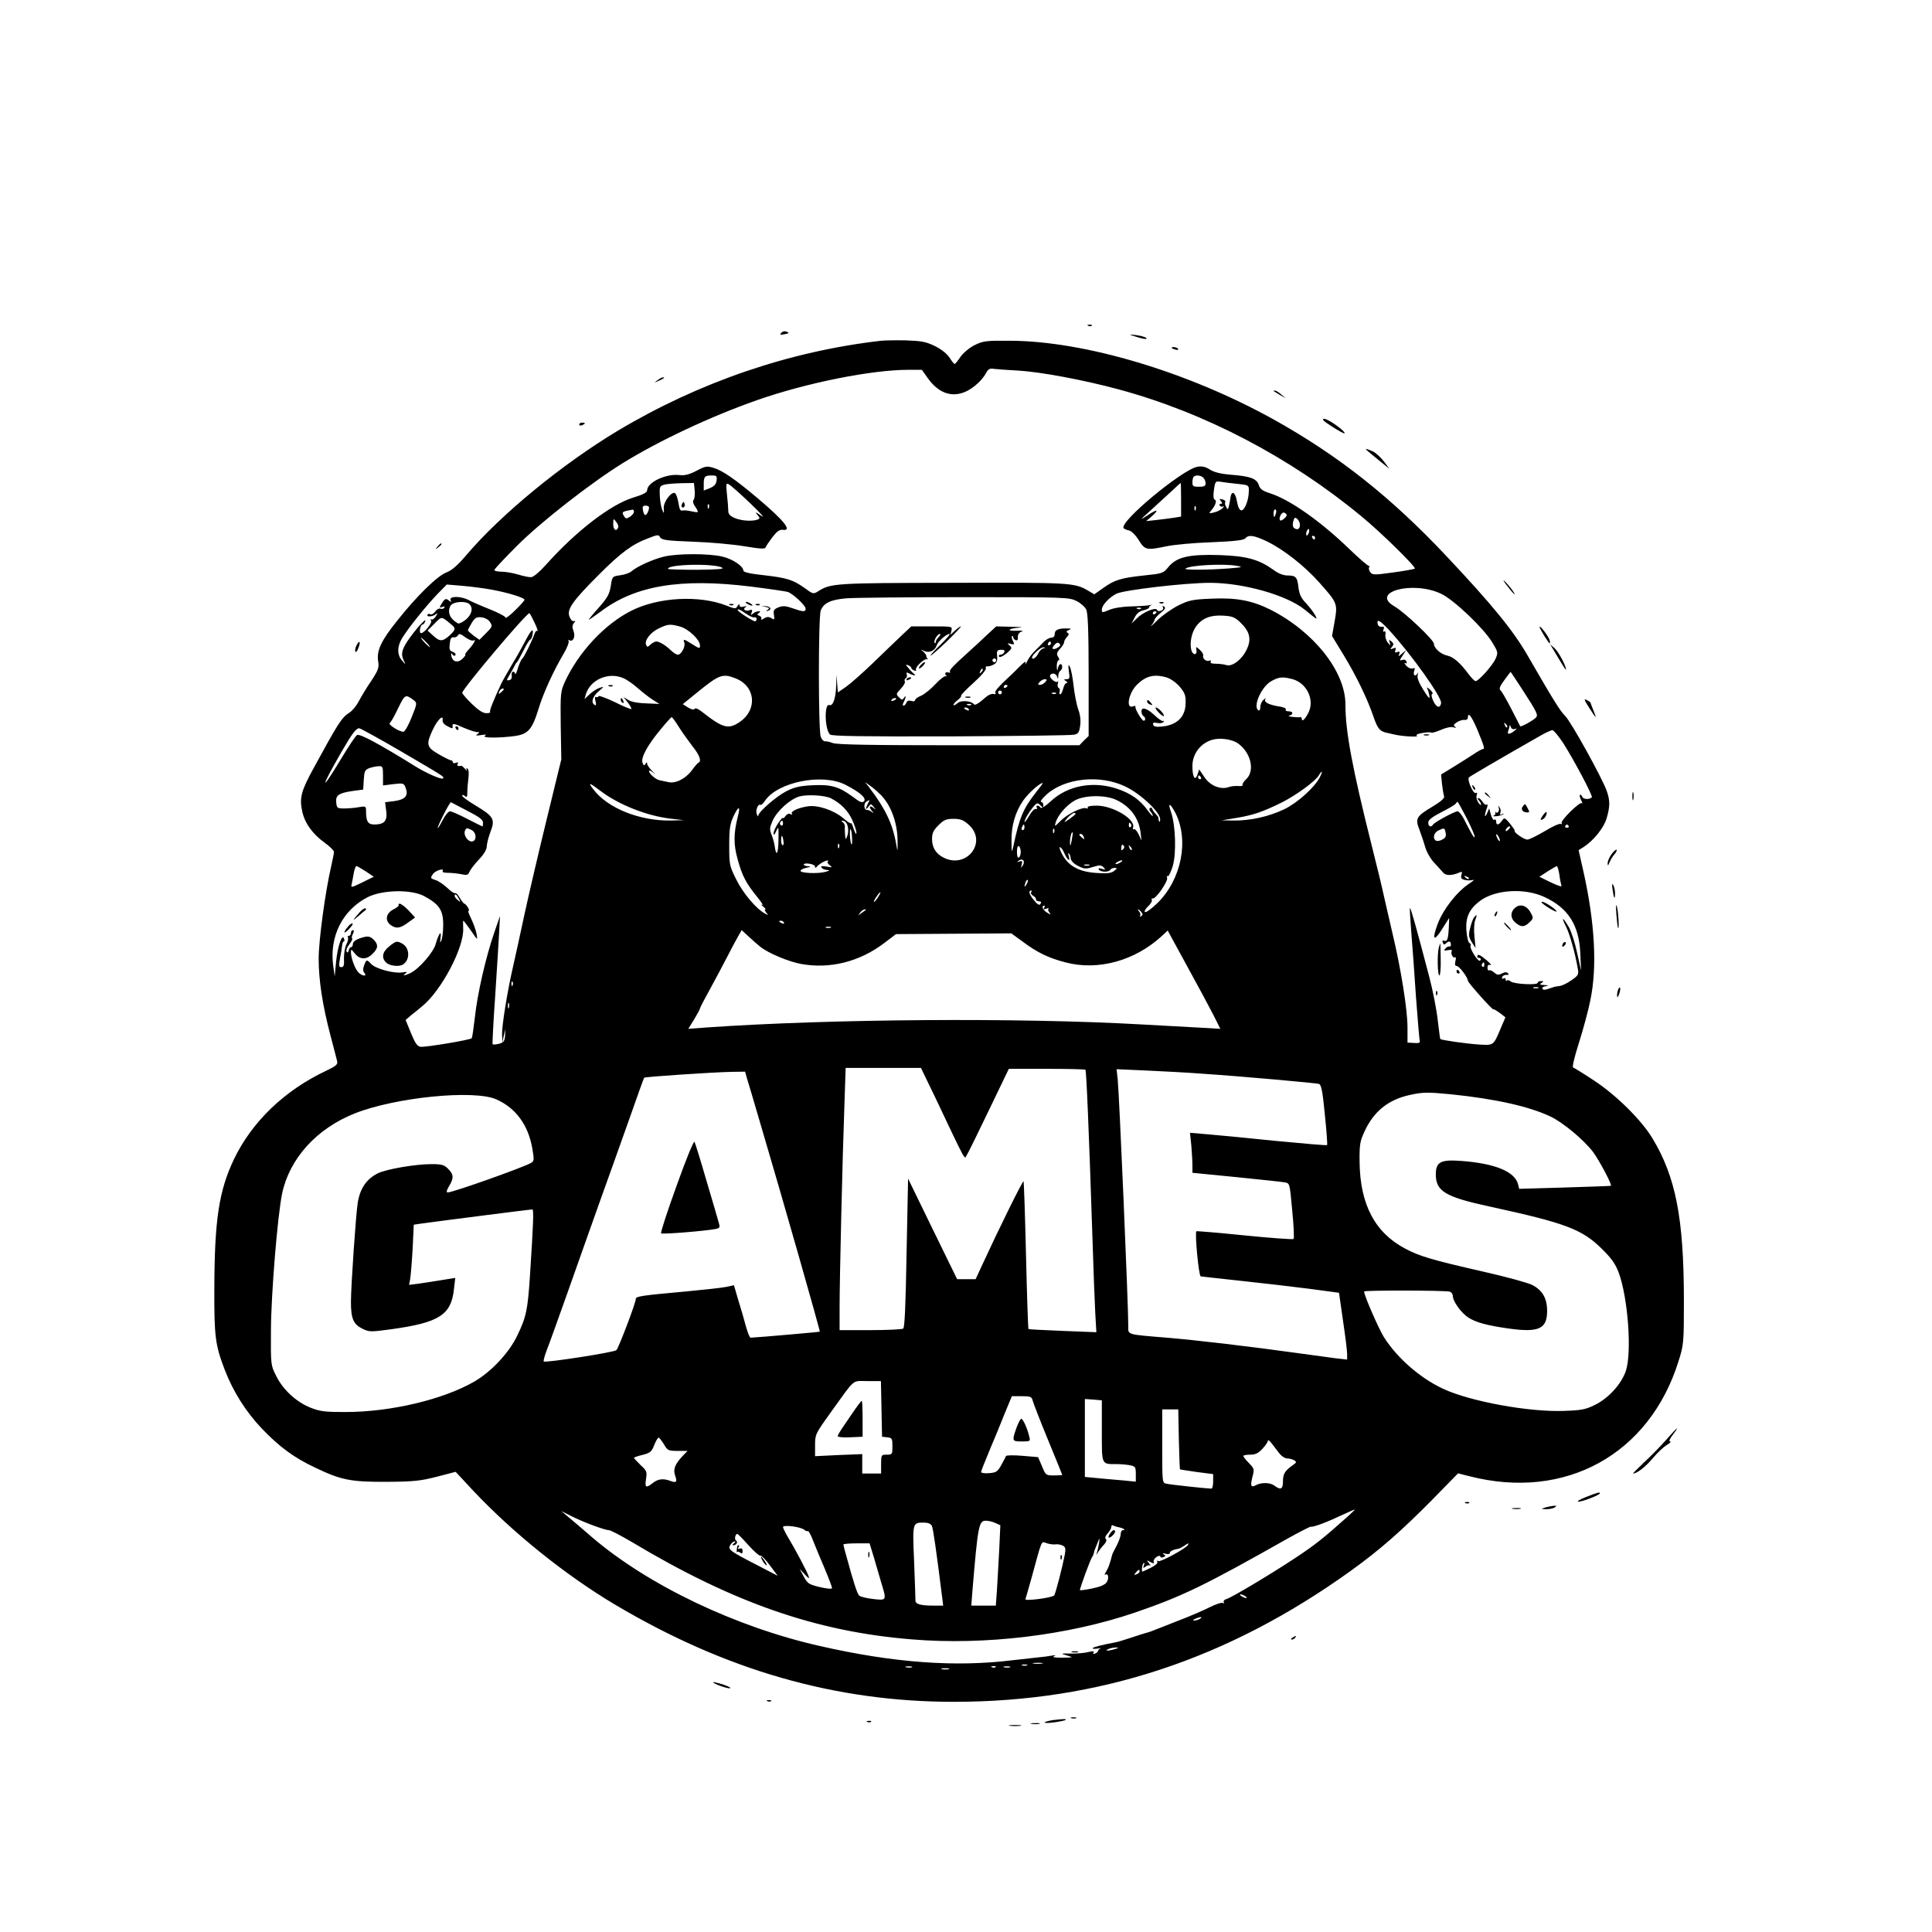 <?xml version="1.0" standalone="no"?>
<!DOCTYPE svg PUBLIC "-//W3C//DTD SVG 20010904//EN"
 "http://www.w3.org/TR/2001/REC-SVG-20010904/DTD/svg10.dtd">
<svg version="1.0" xmlns="http://www.w3.org/2000/svg"
 width="1024pt" height="1024pt" viewBox="0 0 1024 1024"
 preserveAspectRatio="xMidYMid meet">

<g transform="translate(0,1024) scale(0.1,-0.1)"
fill="#000000" stroke="none">
<path d="M5768 8513 c7 -3 16 -2 19 1 4 3 -2 6 -13 5 -11 0 -14 -3 -6 -6z"/>
<path d="M4141 8476 c-9 -10 -6 -12 14 -8 29 5 31 8 11 15 -8 3 -19 0 -25 -7z"/>
<path d="M6000 8462 c53 -18 85 -24 75 -13 -5 5 -30 12 -55 15 -31 4 -37 3
-20 -2z"/>
<path d="M4670 8434 c-487 -56 -963 -219 -1394 -476 -295 -177 -620 -443 -806
-662 -45 -53 -75 -79 -104 -90 -48 -18 -159 -127 -261 -256 -85 -106 -109
-158 -101 -213 6 -36 2 -47 -37 -107 -25 -36 -54 -85 -66 -108 -12 -23 -34
-50 -49 -59 -42 -27 -59 -55 -188 -291 -68 -124 -77 -159 -63 -229 13 -64 54
-122 119 -169 28 -20 50 -42 50 -49 0 -8 -7 -43 -15 -78 -31 -133 -66 -392
-66 -488 0 -114 20 -246 63 -409 17 -63 32 -124 35 -135 4 -17 -7 -26 -58 -50
-222 -105 -393 -270 -489 -469 -80 -169 -103 -321 -104 -686 -1 -255 5 -299
55 -430 44 -115 113 -224 197 -312 93 -97 170 -154 283 -207 137 -66 190 -76
379 -75 143 1 179 5 265 27 l100 26 93 -100 c210 -223 491 -449 752 -604 586
-348 1169 -515 1795 -515 769 0 1451 225 2104 694 154 111 267 210 433 378
l136 139 59 -15 c509 -131 956 115 1110 611 27 86 28 94 28 328 -1 428 -43
647 -167 852 -57 95 -190 227 -305 303 -57 38 -109 70 -115 72 -6 2 6 53 30
129 22 69 50 171 61 227 37 176 24 409 -35 676 l-27 120 24 15 c54 34 108 101
124 152 19 65 19 95 1 147 -25 70 -189 366 -220 397 -27 27 -57 74 -199 320
-77 134 -190 272 -434 531 -293 311 -570 530 -913 721 -452 251 -999 415
-1395 417 -128 1 -144 -1 -189 -23 -28 -14 -59 -40 -75 -62 -14 -21 -28 -38
-31 -38 -3 -1 -15 14 -27 33 -13 21 -43 44 -78 62 -48 23 -71 27 -153 30 -53
1 -113 0 -132 -2z m725 -158 c119 -7 346 -49 535 -100 455 -123 908 -360 1285
-672 104 -85 292 -270 284 -278 -2 -2 -54 -12 -114 -20 -101 -14 -111 -14
-122 1 -7 9 -10 21 -6 27 3 6 3 9 0 6 -3 -3 -49 36 -102 87 -155 150 -317 264
-422 298 -41 13 -54 22 -61 44 -12 35 -45 47 -151 55 -49 4 -86 13 -108 27
-25 16 -43 19 -67 15 -82 -16 -420 -297 -390 -326 5 -4 18 -10 29 -12 11 -2
34 -24 50 -50 34 -54 40 -56 150 -33 39 8 145 18 238 21 121 5 170 11 178 21
17 20 45 16 113 -16 89 -43 201 -131 279 -219 96 -108 97 -111 81 -205 l-14
-78 61 -100 c68 -112 126 -231 160 -331 22 -63 33 -75 74 -83 6 -1 21 -5 35
-8 40 -10 133 -15 120 -7 -8 5 4 11 29 15 23 4 45 5 47 2 3 -3 26 4 50 14 26
12 54 18 67 14 15 -4 18 -3 9 3 -10 7 -8 12 10 24 13 8 31 14 41 12 9 -1 17 4
17 12 0 33 19 9 48 -58 39 -95 43 -108 32 -108 -5 0 -29 -13 -52 -29 -24 -15
-71 -46 -106 -67 l-64 -39 5 -50 c3 -27 8 -57 11 -65 4 -10 -15 -27 -61 -55
-87 -52 -93 -63 -70 -122 10 -27 24 -68 31 -93 7 -25 28 -62 47 -82 19 -20 40
-44 48 -53 14 -17 45 -17 85 0 15 7 17 5 12 -12 -5 -16 -1 -22 18 -27 13 -3
33 -3 43 0 10 3 2 -5 -18 -18 -66 -43 -139 -136 -169 -215 -31 -84 -21 -98 23
-28 l38 60 -2 -50 c-3 -63 -8 -77 -25 -71 -8 3 -11 0 -7 -10 4 -11 9 -12 16
-5 16 16 27 13 27 -5 0 -8 -3 -13 -7 -11 -5 3 -14 -2 -21 -9 -11 -13 -10 -14
13 -10 14 3 23 1 20 -4 -8 -12 6 -41 16 -34 6 3 7 -5 3 -20 -4 -18 -2 -26 7
-26 13 0 59 -61 59 -78 0 -10 133 -159 136 -152 1 3 15 -6 32 -18 l31 -24 -26
-61 c-38 -90 -36 -88 -117 -83 -62 4 -197 23 -202 29 -2 1 -7 47 -14 102 -6
55 -26 156 -44 225 -70 267 -99 370 -103 367 -2 -2 2 -60 7 -128 6 -68 17
-223 25 -344 9 -121 18 -226 20 -233 3 -9 -6 -12 -30 -10 l-35 2 0 81 c0 92
-34 308 -80 500 -17 72 -37 162 -46 200 -8 39 -37 158 -64 265 -103 410 -139
605 -139 745 1 175 -167 387 -398 504 -97 48 -179 64 -311 58 -100 -4 -119 -8
-175 -35 -35 -18 -86 -53 -112 -79 -27 -27 -42 -39 -32 -27 9 11 17 25 17 30
0 5 14 21 31 35 24 19 29 28 19 34 -9 5 -11 4 -6 -4 4 -6 0 -14 -10 -18 -10
-4 -19 -2 -21 4 -6 17 -74 -11 -107 -44 l-29 -28 17 32 c10 21 26 34 46 38 16
4 30 10 30 15 0 5 6 10 13 13 6 2 3 2 -8 0 -11 -3 -56 -6 -100 -7 -47 -1 -95
-9 -117 -19 -36 -15 -38 -15 -38 2 0 23 38 64 77 84 39 20 365 58 498 58 178
-1 404 -65 500 -142 70 -57 70 -57 55 -29 -7 14 -28 41 -47 62 -27 28 -36 47
-41 85 -6 54 -13 63 -60 63 -20 0 -48 11 -73 30 -77 55 -141 73 -285 78 -163
5 -227 -10 -271 -63 -28 -34 -32 -35 -129 -45 -121 -13 -156 -23 -216 -66
l-48 -34 -32 19 c-73 43 -97 44 -720 42 -629 -1 -645 -2 -715 -47 -21 -13 -26
-12 -65 17 -64 46 -95 56 -217 70 -75 8 -111 16 -111 25 0 23 -58 62 -112 74
-69 17 -238 17 -308 0 -59 -14 -143 -52 -173 -78 -10 -9 -37 -18 -60 -21 -42
-6 -42 -6 -50 -58 -7 -43 -18 -62 -63 -113 -30 -33 -54 -63 -54 -65 0 -2 28
17 63 43 183 139 425 179 797 133 96 -12 183 -25 194 -28 26 -7 96 -72 96 -89
0 -18 -12 -18 -69 2 -36 13 -52 14 -75 5 -24 -10 -28 -16 -24 -40 4 -26 2 -28
-14 -17 -14 8 -23 8 -39 -2 -12 -8 -18 -9 -14 -3 3 6 -1 14 -10 17 -13 6 -14
8 -3 15 10 7 10 9 -2 9 -9 0 -22 -6 -29 -12 -12 -11 -13 -10 -7 6 5 14 2 17
-10 12 -22 -8 -40 4 -23 16 10 6 7 7 -8 3 -16 -4 -23 -2 -23 7 0 8 -4 7 -11
-4 -9 -16 -13 -16 -58 2 -145 57 -362 45 -505 -27 -141 -71 -280 -220 -352
-377 -23 -51 -24 -61 -22 -232 l3 -179 -78 -320 c-43 -176 -96 -403 -118 -505
-22 -102 -48 -223 -59 -270 -31 -134 -60 -315 -59 -362 l2 -43 7 35 8 35 -1
-34 c-2 -29 -7 -36 -31 -43 -17 -4 -32 -5 -35 -3 -2 3 4 121 14 262 9 142 19
294 21 338 l4 80 -31 -90 c-45 -131 -89 -324 -102 -447 -7 -59 -14 -109 -17
-111 -9 -9 -248 -49 -271 -45 -17 2 -29 19 -51 73 l-28 69 24 21 c14 11 43 34
64 52 102 83 223 313 217 413 -1 22 -1 40 1 40 2 0 20 -24 40 -52 36 -53 36
-53 30 -18 -3 19 -17 56 -29 82 -13 26 -19 44 -14 41 5 -3 4 4 -2 16 -7 11
-15 21 -19 21 -4 0 -15 14 -25 31 -10 18 -21 29 -24 25 -4 -3 -23 9 -42 28
-20 18 -48 38 -64 42 -26 9 -27 10 -12 32 15 20 63 33 51 14 -3 -5 9 -8 27 -8
18 0 49 -3 70 -7 32 -7 38 -5 45 12 4 10 26 40 50 65 27 28 42 54 42 70 0 14
9 49 20 78 25 66 17 81 -80 139 -38 23 -70 46 -70 51 0 7 5 6 14 -1 11 -9 13
-5 13 21 0 18 3 52 6 75 3 26 1 45 -5 49 -7 5 -8 2 -4 -7 4 -8 1 -6 -7 4 -9
10 -18 18 -21 18 -21 -3 -26 0 -20 11 5 8 2 9 -9 5 -10 -3 -17 -2 -17 3 0 6
-4 10 -9 10 -5 0 -34 14 -65 32 -66 38 -69 52 -31 133 25 52 56 81 51 47 -2
-9 8 -22 22 -29 28 -15 32 -16 31 -5 -3 20 5 19 56 -4 31 -13 63 -24 73 -24
15 0 15 -2 2 -11 -11 -8 -6 -9 20 -5 25 4 31 3 20 -4 -18 -12 77 -12 159 -1
70 10 92 35 125 143 26 86 80 203 135 296 17 29 28 58 25 64 -4 6 -2 8 3 5 20
-12 34 18 23 48 -8 20 -7 31 1 42 10 11 10 13 -1 11 -7 -2 -17 10 -22 25 -14
38 17 82 157 222 116 116 176 161 263 193 48 19 53 19 61 4 8 -14 35 -18 173
-23 90 -3 212 -14 272 -24 85 -14 111 -16 114 -6 2 7 19 31 36 54 23 30 38 41
54 39 54 -8 9 48 -133 168 -121 102 -186 146 -232 160 -36 11 -44 10 -91 -15
-39 -20 -62 -26 -90 -23 -71 9 -172 -38 -172 -81 0 -11 -23 -23 -73 -38 -119
-36 -303 -177 -462 -355 -35 -39 -68 -67 -80 -67 -11 -1 -42 6 -69 14 -27 8
-66 15 -88 15 -21 0 -38 4 -38 9 0 4 53 61 118 126 124 125 390 333 562 440
194 120 469 249 715 335 260 91 604 160 800 160 l71 0 32 -45 c73 -103 172
-113 265 -26 16 14 35 38 43 53 11 22 20 27 42 23 15 -2 72 -6 127 -9z m-1597
-583 c-2 -19 -12 -30 -35 -40 l-33 -13 0 33 c0 41 5 47 42 47 26 0 29 -3 26
-27z m2580 15 c7 -7 12 -20 12 -30 0 -14 -8 -18 -35 -18 -30 0 -35 3 -35 23 0
13 3 27 7 30 10 11 38 8 51 -5z m185 -33 c56 -6 57 -7 56 -38 0 -47 -22 -102
-39 -102 -10 0 -18 16 -24 48 -8 48 -28 60 -34 21 -1 -10 -5 -30 -8 -44 -5
-22 -7 -23 -15 -7 -6 9 -8 21 -5 26 3 5 -3 11 -15 14 -16 4 -18 3 -8 -9 9 -11
9 -14 0 -14 -7 0 -9 -5 -6 -10 4 -6 12 -7 18 -4 7 4 5 0 -3 -9 -8 -9 -28 -19
-45 -23 -29 -7 -29 -6 -14 12 22 26 30 52 17 56 -7 3 -8 20 -4 51 7 47 8 48
39 43 18 -3 58 -8 90 -11z m-2881 -35 c2 -22 -1 -45 -6 -50 -5 -5 -3 -19 8
-34 22 -34 21 -35 -20 -26 -20 5 -42 6 -49 4 -8 -4 -15 10 -19 40 -4 25 -12
48 -18 52 -18 12 -63 -47 -60 -80 2 -30 2 -31 -9 -6 -5 13 -11 47 -12 74 -2
45 0 50 23 57 14 4 55 7 91 8 l67 1 4 -40z m298 -71 c52 -50 77 -78 55 -63
-30 21 -36 23 -22 7 16 -19 16 -21 2 -27 -28 -10 -84 -7 -120 8 -26 11 -35 21
-35 39 0 13 -3 52 -7 87 -6 59 -5 62 13 51 10 -6 62 -52 114 -102z m2280 22
l0 -89 -37 -6 c-21 -3 -63 -9 -93 -12 l-55 -6 28 24 c43 38 32 42 -20 7 -44
-29 -43 -27 17 27 36 33 85 78 110 101 25 23 46 43 48 43 1 0 2 -40 2 -89z
m-2503 -43 c-3 -8 -6 -5 -6 6 -1 11 2 17 5 13 3 -3 4 -12 1 -19z m-317 3 c0
-17 -12 -41 -20 -41 -4 0 -10 11 -12 25 -4 19 -1 25 13 25 11 0 19 -4 19 -9z
m2897 -13 c-3 -8 -6 -5 -6 6 -1 11 2 17 5 13 3 -3 4 -12 1 -19z m-2977 -11 c0
-7 -10 -18 -21 -26 -18 -11 -23 -11 -30 1 -16 25 -14 26 44 37 4 0 7 -5 7 -12z
m3403 -7 c-3 -11 -7 -20 -9 -20 -2 0 -4 9 -4 20 0 11 4 20 9 20 5 0 7 -9 4
-20z m57 -10 c0 -10 -29 -34 -35 -28 -10 10 8 46 21 41 8 -3 14 -9 14 -13z
m70 -51 c0 -22 -12 -30 -29 -19 -9 5 -11 17 -7 35 6 22 9 25 21 15 8 -7 15
-21 15 -31z m-3613 -13 c-9 -26 -27 -15 -27 16 1 31 1 32 15 13 9 -10 14 -24
12 -29z m3659 -32 c-4 -9 -9 -15 -11 -12 -3 3 -3 13 1 22 4 9 9 15 11 12 3 -3
3 -13 -1 -22z m34 -24 c0 -5 -2 -10 -4 -10 -3 0 -8 5 -11 10 -3 6 -1 10 4 10
6 0 11 -4 11 -10z m-3142 -159 c12 -7 -28 -10 -135 -11 -84 0 -153 2 -153 5 0
25 247 30 288 6z m2727 10 c36 -6 31 -8 -45 -14 -105 -8 -235 -9 -227 -1 18
18 202 28 272 15z m-3945 -127 c85 -16 170 -42 170 -53 0 -4 -22 -29 -50 -56
-27 -27 -50 -44 -50 -39 0 6 -37 26 -82 44 -46 18 -96 40 -113 49 -40 22 -105
23 -97 1 5 -12 3 -13 -10 -2 -16 13 -22 9 -43 -27 -6 -11 -4 -13 9 -8 11 4 15
3 11 -4 -4 -6 -13 -8 -21 -5 -7 3 -20 -4 -28 -16 -8 -11 -19 -17 -25 -14 -5 4
-12 3 -15 -2 -8 -13 27 -11 43 2 12 9 12 8 1 -11 -8 -12 -18 -19 -24 -16 -5 4
-6 1 -1 -6 8 -14 -43 -74 -56 -66 -9 6 0 45 11 45 4 0 11 8 14 18 8 23 -58
-51 -95 -107 -31 -48 -35 -70 -18 -104 10 -21 9 -21 -10 2 -27 30 -27 75 1
120 32 52 124 167 184 230 l52 53 84 -7 c45 -4 117 -13 158 -21z m5028 -21
c68 -32 225 -182 270 -256 32 -52 33 -56 19 -88 -15 -35 -90 -119 -106 -119
-6 0 -22 17 -38 38 -42 57 -79 90 -111 97 -36 7 -72 40 -72 63 0 20 -155 167
-209 198 -132 76 97 138 247 67z m-1933 -38 c22 -11 45 -31 52 -45 9 -18 13
-111 13 -348 l0 -323 -25 -24 -24 -25 -640 0 c-463 0 -647 3 -668 12 -15 6
-34 10 -41 9 -6 -1 -17 10 -22 24 -13 34 -13 635 0 669 15 40 53 58 138 65 42
3 325 6 627 6 530 0 551 -1 590 -20z m-3217 -17 c21 -21 13 -55 -19 -82 -17
-14 -36 -23 -42 -20 -31 18 -47 40 -47 65 0 16 7 32 18 38 24 14 75 14 90 -1z
m3559 -24 c-3 -3 -12 -4 -19 -1 -8 3 -5 6 6 6 11 1 17 -2 13 -5z m-2094 -26
c18 -13 38 -22 44 -20 14 3 18 -10 7 -21 -6 -5 -94 51 -94 60 0 8 14 1 43 -19z
m2177 8 c0 -3 -4 -8 -10 -11 -5 -3 -10 -1 -10 4 0 6 5 11 10 11 6 0 10 -2 10
-4z m-3297 -56 c13 -27 20 -47 15 -44 -4 3 -11 -3 -14 -13 -14 -40 -57 -128
-66 -134 -5 -3 -15 -26 -23 -50 -7 -24 -14 -38 -14 -31 -1 6 -6 12 -12 12 -5
0 -9 -10 -7 -21 2 -14 -3 -23 -14 -24 -15 -3 -14 0 3 28 10 18 22 39 26 47 3
8 9 17 13 20 3 3 19 31 35 63 15 31 32 57 35 57 4 0 10 11 12 25 8 40 -6 29
-35 -27 -15 -29 -47 -87 -72 -128 -24 -41 -51 -88 -59 -105 -41 -88 -64 -144
-58 -149 3 -3 -6 -6 -21 -6 -17 0 -42 16 -76 49 -28 27 -51 54 -51 59 0 20
339 422 356 422 2 0 14 -22 27 -50z m3742 0 c50 -48 59 -89 32 -144 -25 -52
-76 -91 -107 -81 -12 4 -37 7 -56 7 -22 0 -32 4 -27 11 4 6 1 8 -8 5 -16 -6
-37 12 -32 28 2 6 -6 19 -18 30 -20 18 -21 18 -18 0 6 -30 -19 -31 -27 -1 -9
37 1 91 25 124 31 44 77 62 144 58 49 -3 62 -8 92 -37z m-4183 -10 c24 -19 23
-28 -6 -55 -39 -36 -54 -37 -88 -6 l-32 29 37 37 c40 40 35 40 89 -5z m205 13
c14 -21 13 -25 -20 -58 l-36 -36 -31 22 c-16 13 -30 25 -30 28 0 3 9 21 20 39
17 28 26 33 52 30 18 -2 37 -12 45 -25z m4764 -41 c118 -128 283 -359 277
-389 -5 -29 -24 -24 -41 11 -10 21 -12 36 -6 38 6 2 0 12 -12 23 -12 11 -19
14 -15 7 4 -7 10 -25 12 -40 4 -20 -4 -13 -31 30 -25 40 -35 65 -31 80 3 13 3
17 0 11 -10 -22 -26 -14 -19 9 6 16 4 20 -8 15 -9 -3 -23 3 -34 15 -10 12 -12
18 -6 14 9 -5 11 -2 7 8 -3 9 -12 12 -22 8 -15 -5 -15 -2 2 23 l19 30 -22 -19
c-19 -17 -21 -17 -15 -3 5 13 2 16 -10 11 -12 -5 -15 -2 -10 10 5 13 2 15 -12
9 -16 -6 -17 -4 -6 9 10 12 9 18 -3 28 -13 11 -15 10 -9 -6 5 -18 4 -18 -11 1
-9 11 -14 30 -12 42 2 14 0 20 -6 16 -6 -4 -8 0 -4 11 5 12 2 16 -10 14 -10
-2 -19 5 -21 15 -6 29 12 19 59 -31z m-3756 17 c45 -13 105 -70 105 -100 0
-18 -2 -18 -40 6 -46 29 -51 30 -43 9 7 -20 -16 -64 -34 -64 -8 0 -24 10 -37
23 -28 27 -61 47 -78 47 -6 0 -20 -7 -30 -16 -16 -15 -18 -15 -24 -1 -9 24 26
68 71 88 47 22 57 22 110 8z m-1134 -60 c16 -11 34 -17 40 -13 16 9 -4 -25
-31 -53 -11 -13 -18 -23 -14 -23 4 0 -3 -10 -15 -22 -26 -24 -54 -16 -59 18
-2 14 -1 16 6 5 6 -8 12 -9 16 -3 3 6 -3 13 -14 17 -17 5 -20 13 -16 43 2 27
8 36 19 34 9 -1 18 2 22 8 9 14 13 13 46 -11z m-211 -24 c13 -14 21 -25 18
-25 -2 0 -15 11 -28 25 -13 14 -21 25 -18 25 2 0 15 -11 28 -25z m5807 -247
c81 -125 86 -137 74 -151 -12 -14 -80 -52 -84 -46 -1 2 -22 44 -47 92 -25 48
-50 93 -57 98 -9 8 -4 21 20 54 18 24 33 44 33 44 1 1 28 -41 61 -91z m-4764
58 c18 -7 52 -31 77 -53 25 -22 61 -50 80 -62 l35 -22 -70 3 c-42 1 -80 8 -95
18 l-25 15 23 -29 c12 -16 20 -31 18 -34 -3 -2 -42 14 -88 37 -46 22 -85 36
-86 31 -2 -6 -8 -7 -13 -4 -6 3 -7 -5 -3 -22 5 -19 4 -25 -5 -20 -20 13 -11
44 22 72 29 25 30 26 7 19 -14 -4 -38 -19 -54 -34 l-28 -26 7 25 c23 77 119
120 198 86z m597 -2 c105 -42 116 -166 20 -231 -59 -40 -89 -32 -195 51 -22
18 -39 26 -43 19 -5 -6 -17 -4 -35 7 l-28 18 75 61 c118 96 136 103 206 75z
m2282 6 c22 -7 50 -26 70 -49 28 -33 33 -46 32 -88 -1 -73 -46 -117 -128 -124
-27 -3 -41 0 -44 10 -3 10 2 13 22 9 15 -3 29 0 33 6 3 6 3 8 -1 5 -4 -4 -23
8 -42 26 -43 41 -74 51 -74 25 0 -11 5 -22 10 -25 12 -7 13 -25 2 -25 -10 0
-47 62 -44 74 2 5 -4 6 -13 2 -40 -15 -23 73 23 117 47 45 89 55 154 37z m670
-10 c74 -21 116 -108 84 -175 -17 -35 -36 -54 -36 -36 0 6 -3 10 -7 10 -21 -3
-76 4 -60 8 24 6 22 23 -4 23 -11 0 -18 4 -14 9 3 6 -11 13 -32 16 -57 9 -85
23 -77 38 5 8 2 8 -9 -2 -9 -7 -17 -24 -17 -38 0 -14 -4 -21 -10 -18 -32 20
17 128 70 156 40 22 60 23 112 9z m-4182 -54 c0 -2 -7 -9 -15 -16 -13 -11 -14
-10 -9 4 5 14 24 23 24 12z m-476 -58 c17 -14 17 -17 -12 -89 -16 -41 -35 -75
-43 -77 -19 -3 -85 38 -73 46 6 4 26 39 44 78 37 75 38 76 84 42z m1404 -141
c18 -29 51 -74 72 -102 38 -47 49 -79 33 -87 -5 -1 -21 -20 -37 -42 -33 -44
-87 -71 -125 -61 -14 3 -34 7 -43 9 -21 3 -58 35 -58 49 0 6 10 2 23 -9 13
-10 10 -7 -5 8 -15 15 -28 33 -28 40 0 10 -3 9 -9 -1 -7 -11 -10 -9 -16 8 -8
27 27 92 98 177 28 34 54 63 57 63 3 0 20 -23 38 -52z m4390 -2 c-3 -3 -9 2
-12 12 -6 14 -5 15 5 6 7 -7 10 -15 7 -18z m40 -9 c14 5 13 3 -2 -10 -25 -20
-40 -20 -32 0 3 9 7 21 7 27 1 7 3 4 6 -5 3 -10 11 -15 21 -12z m-5898 -121
c232 -136 226 -132 217 -141 -7 -7 -88 28 -147 65 -190 118 -294 174 -308 165
-8 -5 -45 -61 -83 -124 -113 -188 -113 -162 1 35 56 97 77 125 94 125 6 0 108
-56 226 -125z m6155 47 c55 -86 159 -281 152 -288 -13 -13 -46 -11 -51 3 -4 9
-9 13 -12 10 -3 -3 0 -16 7 -29 6 -12 8 -20 3 -15 -10 10 -115 -93 -107 -106
3 -6 1 -7 -4 -4 -6 4 -44 -13 -85 -38 -42 -25 -83 -45 -93 -45 -17 0 -73 38
-67 47 2 2 -10 19 -25 38 -28 33 -30 33 -43 14 -17 -23 -30 -25 -30 -3 0 8 -4
13 -10 9 -5 -3 -13 9 -18 27 l-9 33 -11 -25 c-14 -32 -15 -10 -2 25 6 16 6 24
0 20 -5 -3 -15 3 -22 15 -7 11 -17 20 -22 20 -6 0 -5 -5 2 -12 7 -7 12 -17 12
-22 0 -6 -7 -1 -15 11 -8 12 -12 29 -8 39 4 11 2 15 -4 11 -14 -9 -49 71 -37
83 8 7 151 91 379 221 28 16 56 29 63 29 7 0 32 -31 57 -68z m-1725 -1 c70
-49 93 -146 45 -191 -13 -12 -22 -26 -19 -31 2 -4 -8 -7 -23 -5 -16 1 -39 -1
-51 -6 -43 -15 -99 8 -129 54 l-27 40 -9 -27 c-13 -38 -27 -14 -27 45 0 64 42
120 105 139 40 12 104 3 135 -18z m-4530 -172 l0 -52 55 7 c53 6 56 5 65 -20
16 -41 -2 -62 -60 -70 l-49 -6 6 -46 c7 -53 -10 -72 -63 -72 -34 0 -44 16 -44
72 0 25 -2 26 -37 20 -21 -4 -56 -7 -78 -7 -38 0 -40 2 -43 32 -4 38 13 50 90
61 l53 7 3 52 c3 46 6 53 30 62 15 5 37 10 50 10 20 1 22 -4 22 -50z m4964
-11 c-28 -53 -119 -135 -189 -168 -80 -38 -178 -60 -265 -59 l-65 1 79 13 c90
15 141 33 240 82 76 38 180 114 196 144 6 10 13 19 16 19 2 0 -3 -15 -12 -32z
m-629 2 c3 -5 1 -10 -4 -10 -6 0 -11 5 -11 10 0 6 2 10 4 10 3 0 8 -4 11 -10z
m-1885 -39 c77 -39 113 -71 100 -87 -10 -11 -21 -7 -63 25 -71 52 -113 64
-212 59 -63 -3 -95 -10 -136 -31 -55 -28 -148 -109 -150 -130 0 -7 -4 -3 -8 8
-8 20 7 57 20 49 4 -2 14 7 23 21 66 100 304 148 426 86z m1483 -9 c80 -37
188 -138 186 -175 0 -12 -3 -16 -6 -10 -2 7 -4 15 -3 18 0 3 -6 12 -14 20 -8
8 -16 20 -19 27 -2 7 -8 10 -12 5 -5 -4 -3 -13 3 -19 7 -7 12 -16 12 -22 0 -5
-13 9 -28 30 -40 55 -89 89 -160 113 -128 43 -263 18 -353 -66 -28 -26 -50
-40 -54 -34 -3 6 -11 11 -16 11 -6 0 -7 -5 -4 -10 4 -6 1 -9 -6 -8 -7 2 -23
-15 -35 -37 -13 -22 -24 -36 -24 -32 0 13 21 49 45 79 21 24 24 25 39 10 15
-15 16 -15 16 1 0 9 -6 17 -12 17 -7 1 6 18 29 39 97 87 281 107 416 43z
m-2783 -22 c96 -74 247 -134 373 -149 l72 -8 -68 -2 c-166 -3 -336 65 -412
165 -30 39 -23 38 35 -6z m1492 -27 c50 -53 82 -139 85 -228 1 -73 1 -75 -7
-30 -18 107 -57 188 -142 300 l-23 30 30 -22 c17 -12 42 -34 57 -50z m817 15
c-66 -85 -86 -131 -118 -283 -9 -38 -9 -36 -10 26 -1 82 19 153 62 216 28 39
87 93 104 93 2 0 -15 -23 -38 -52z m-1085 -29 c52 -27 90 -65 112 -113 13 -28
24 -60 23 -71 0 -11 -6 -2 -14 20 -7 22 -13 36 -14 32 -1 -5 -19 7 -41 26 -51
43 -137 72 -190 63 -52 -8 -91 -27 -83 -39 4 -6 1 -7 -7 -2 -8 5 -18 1 -27
-10 -7 -11 -13 -15 -13 -10 0 5 -11 -7 -25 -27 -14 -20 -25 -45 -25 -55 1 -12
5 -8 14 12 13 28 13 25 12 -47 -1 -75 -12 -92 -20 -33 -2 17 -10 44 -17 62
-11 27 -10 37 6 73 23 52 93 115 143 129 42 11 134 6 166 -10z m1511 -8 c74
-34 120 -95 130 -172 l5 -44 -15 33 c-9 18 -20 30 -25 27 -5 -3 -7 0 -5 8 17
43 -105 117 -193 117 -32 0 -51 -4 -47 -10 3 -5 0 -7 -8 -4 -21 8 -100 -30
-136 -67 -31 -31 -33 -32 -26 -9 11 39 58 93 101 117 51 29 160 31 219 4z
m-1315 -20 c-14 -28 -13 -38 3 -17 12 17 14 17 28 -1 13 -16 13 -17 -3 -4 -21
15 -24 2 -5 -19 10 -12 9 -12 -3 -3 -8 6 -19 11 -25 10 -16 -1 -19 35 -3 44
19 12 20 11 8 -10z m-2122 -39 c61 -31 82 -47 82 -62 0 -11 -1 -20 -3 -20 -2
0 -38 18 -81 40 -42 22 -83 40 -91 40 -8 0 -26 -21 -39 -47 -14 -27 -25 -45
-26 -41 0 13 64 138 70 136 3 -2 42 -22 88 -46z m5298 -43 c25 -50 43 -93 40
-96 -4 -5 -17 17 -59 100 -11 20 -25 37 -31 37 -16 0 -124 -58 -131 -71 -10
-16 -25 -10 -25 11 0 14 19 29 69 55 38 19 72 39 76 45 3 5 8 10 10 10 3 0 25
-41 51 -91z m-1546 32 c73 -145 32 -352 -95 -477 -31 -30 -61 -52 -66 -48 -6
3 2 17 16 30 14 13 23 29 20 34 -4 6 -1 9 5 8 16 -4 82 92 76 109 -3 8 -2 12
3 9 5 -3 16 20 26 51 21 67 16 221 -9 291 -18 51 -4 46 24 -7z m-2319 -17
c-23 -91 -24 -149 -1 -230 24 -87 44 -125 104 -199 22 -27 34 -46 26 -41 -8 4
-6 0 4 -8 11 -9 16 -16 12 -16 -5 0 -2 -7 5 -17 13 -15 12 -15 -7 -5 -45 24
-117 109 -152 181 -36 72 -37 79 -37 180 0 89 4 114 23 155 26 56 38 56 23 0z
m1789 12 c0 -3 -15 -15 -32 -27 -29 -20 -31 -21 -18 -4 22 29 50 46 50 31z
m-567 -56 c104 -91 -9 -239 -133 -175 -40 21 -60 53 -60 98 0 31 7 46 34 73
29 29 41 34 80 34 36 0 52 -6 79 -30z m-983 4 c0 -8 -5 -12 -10 -9 -6 4 -8 11
-5 16 9 14 15 11 15 -7z m336 4 c11 -18 13 -50 3 -73 -7 -17 -8 -16 -10 10 -1
17 -2 37 -1 45 0 8 -5 18 -11 22 -9 6 -9 8 0 8 6 0 15 -6 19 -12z m1509 -7 c3
-5 2 -12 -3 -15 -5 -3 -9 1 -9 9 0 17 3 19 12 6z m-565 -16 c0 -8 -4 -15 -10
-15 -5 0 -7 7 -4 15 4 8 8 15 10 15 2 0 4 -7 4 -15z m2884 7 c3 -5 -1 -9 -9
-9 -8 0 -12 4 -9 9 3 4 7 8 9 8 2 0 6 -4 9 -8z m-316 -16 c-7 -8 -15 -12 -17
-11 -5 6 10 25 20 25 5 0 4 -6 -3 -14z m-5497 -6 c26 -15 26 -60 -1 -60 -22 0
-44 34 -36 56 6 17 11 17 37 4z m2015 -41 c1 -22 0 -38 -3 -35 -3 3 -7 24 -8
46 -1 22 0 38 3 35 4 -3 7 -24 8 -46z m1071 29 c-3 -8 -6 -5 -6 6 -1 11 2 17
5 13 3 -3 4 -12 1 -19z m2075 -2 c4 -18 -1 -28 -18 -36 -12 -7 -27 -9 -33 -6
-19 12 -12 42 12 54 32 15 34 15 39 -12z m-1982 -41 c-6 -30 -8 -33 -9 -13 -1
25 8 62 14 56 2 -2 -1 -21 -5 -43z m64 19 c5 -14 4 -15 -9 -4 -17 14 -19 20
-6 20 5 0 12 -7 15 -16z m2206 -19 c0 -5 -5 -3 -10 5 -5 8 -10 20 -10 25 0 6
5 3 10 -5 5 -8 10 -19 10 -25z m-3798 0 c3 -14 1 -25 -3 -25 -5 0 -9 11 -9 25
0 14 2 25 4 25 2 0 6 -11 8 -25z m295 -37 c-3 -8 -6 -5 -6 6 -1 11 2 17 5 13
3 -3 4 -12 1 -19z m1506 -9 c-9 -9 -12 -7 -10 9 1 14 5 18 11 12 7 -7 6 -14
-1 -21z m-543 -14 c0 -13 -4 -27 -10 -30 -6 -4 -10 8 -10 30 0 22 4 34 10 30
6 -3 10 -17 10 -30z m588 10 c-3 -3 -9 2 -12 12 -6 14 -5 15 5 6 7 -7 10 -15
7 -18z m-358 -15 c16 -38 35 -52 25 -19 -4 13 -4 21 0 16 5 -4 9 -16 10 -27 1
-12 16 -28 38 -39 33 -17 42 -18 80 -6 36 11 44 10 56 -2 12 -13 11 -14 -9 -8
-15 5 -20 4 -16 -4 9 -14 53 -15 61 -1 3 6 14 10 23 10 15 -1 14 -3 -3 -16
-15 -12 -37 -15 -91 -11 -91 5 -149 35 -182 95 -13 23 -19 42 -14 42 5 0 15
-14 22 -30z m-219 -67 c-11 -16 -11 -16 -6 4 5 19 3 22 -12 17 -15 -5 -15 -4
-3 5 21 14 35 -3 21 -26z m-1034 20 c-4 -3 1 -12 11 -19 15 -12 13 -13 -17 -7
-25 4 -32 3 -27 -5 4 -7 17 -12 29 -13 18 -1 16 -3 -8 -10 -39 -11 -136 -7
-132 6 2 6 17 13 33 16 23 5 24 7 7 8 -13 0 -23 5 -23 9 0 5 14 7 30 4 17 -2
30 -9 30 -16 0 -7 3 -7 8 -1 4 6 16 15 27 22 22 13 42 17 32 6z m1553 -3 c-8
-5 -19 -10 -25 -10 -5 0 -3 5 5 10 8 5 20 10 25 10 6 0 3 -5 -5 -10z m-167
-17 c-7 -2 -19 -2 -25 0 -7 3 -2 5 12 5 14 0 19 -2 13 -5z m-3835 -31 l43 -29
-61 -30 c-59 -29 -61 -29 -56 -9 2 11 8 38 11 59 4 20 10 37 14 37 3 0 25 -13
49 -28z m6327 -18 c3 -26 9 -52 11 -59 3 -7 -22 2 -56 18 l-61 30 43 28 c24
15 46 28 49 28 4 1 10 -20 14 -45z m-480 -22 c-3 -3 -11 0 -18 7 -9 10 -8 11
6 5 10 -3 15 -9 12 -12z m-2344 -29 c-12 -20 -14 -14 -5 12 4 9 9 14 11 11 3
-2 0 -13 -6 -23z m-3194 -62 c82 -44 103 -76 102 -156 0 -33 -5 -69 -10 -80
-7 -15 -8 -12 -4 15 6 44 -10 22 -26 -34 -11 -42 -86 -129 -131 -152 -32 -16
-50 -18 -28 -3 11 8 7 9 -18 5 -43 -7 -140 19 -164 44 -24 26 -26 25 -38 -6
-7 -19 -7 -31 1 -40 18 -22 -14 -18 -33 4 -18 20 -38 76 -38 105 0 18 2 17 21
-7 26 -33 62 -34 94 -1 30 29 31 49 5 75 -15 15 -28 19 -48 14 -41 -10 -62
-23 -62 -39 0 -8 -4 -15 -9 -15 -5 0 -11 -8 -13 -17 -2 -12 -6 -14 -11 -7 -4
7 3 24 14 38 12 15 19 30 15 33 -3 3 -1 14 5 24 6 13 6 19 -1 19 -5 0 -10 -7
-10 -15 0 -8 -5 -15 -11 -15 -5 0 -8 -4 -5 -9 3 -5 0 -21 -8 -36 -8 -15 -13
-48 -13 -74 2 -37 -1 -47 -14 -47 -13 0 -14 7 -7 46 5 25 10 55 11 67 1 13 5
23 9 23 4 0 5 7 1 16 -10 27 -34 -43 -42 -126 l-7 -75 -8 57 c-21 155 50 295
183 363 78 39 229 42 298 6z m3218 20 c-3 -6 2 -14 11 -19 9 -5 15 -13 15 -18
-1 -5 4 -10 9 -10 20 -3 21 -4 14 -16 -5 -8 -17 -1 -35 22 -24 29 -30 50 -13
50 3 0 3 -4 -1 -9z m2720 -25 c127 -58 185 -150 191 -301 l4 -90 -21 95 c-11
52 -31 114 -45 138 -32 54 -41 55 -14 1 19 -36 49 -142 63 -225 5 -29 2 -35
-35 -60 -22 -16 -50 -29 -62 -30 -11 -1 -29 -4 -38 -8 -40 -14 -48 -15 -53 -6
-3 5 5 11 17 13 18 3 17 5 -7 6 -23 1 -27 3 -15 11 13 8 12 10 -2 10 -10 0
-18 -4 -18 -9 0 -14 -126 -7 -143 7 -8 7 -17 9 -20 5 -4 -3 -7 -1 -7 6 0 7 -5
9 -11 5 -7 -4 -10 -1 -7 7 3 8 13 13 23 12 11 -1 14 2 7 9 -7 7 -17 6 -32 -2
-18 -9 -25 -8 -40 5 -10 9 -23 15 -27 12 -5 -3 -9 3 -9 14 0 13 5 18 16 14 8
-3 -1 8 -20 25 -37 31 -50 36 -50 20 0 -5 3 -9 8 -7 4 1 8 -1 10 -5 1 -5 -1
-9 -5 -10 -11 -4 -54 65 -49 78 3 7 0 14 -6 16 -6 2 -13 32 -16 66 -5 69 15
114 71 156 80 61 236 71 342 22z m-3531 -1 c-9 -14 -18 -25 -21 -25 -5 0 5 18
20 38 17 22 18 13 1 -13z m-2223 -7 c11 -21 11 -22 -4 -9 -10 7 -17 17 -17 22
0 15 9 10 21 -13z m3103 -50 c-5 -8 -2 -9 12 -4 10 4 15 4 11 0 -4 -4 -1 -14
6 -22 9 -11 5 -11 -15 2 -23 15 -30 36 -12 36 3 0 2 -5 -2 -12z m-945 -11 c-2
-1 -13 -9 -24 -17 -19 -14 -19 -14 -6 3 7 9 18 17 24 17 6 0 8 -1 6 -3z m1460
-11 c9 -11 9 -16 -1 -22 -7 -4 -10 -4 -6 1 4 4 3 14 -3 22 -6 7 -9 13 -6 13 2
0 10 -6 16 -14z m-1894 -56 c3 -6 -1 -7 -9 -4 -18 7 -21 14 -7 14 6 0 13 -4
16 -10z m248 -27 c-7 -2 -19 -2 -25 0 -7 3 -2 5 12 5 14 0 19 -2 13 -5z m-371
-103 c43 -33 148 -77 213 -89 153 -28 311 11 442 111 l62 47 306 2 305 2 58
-42 c78 -59 140 -89 230 -112 171 -45 366 8 509 139 l32 30 102 -187 c56 -102
119 -219 140 -260 l37 -74 -121 7 c-67 4 -198 11 -292 16 -648 37 -1654 30
-2313 -16 l-94 -7 31 50 c17 28 31 54 31 58 0 4 24 50 54 104 29 53 70 130 91
171 21 41 47 90 57 107 l19 33 37 -34 c20 -19 49 -44 64 -56z m3835 -95 c0 -8
-4 -12 -9 -9 -5 3 -6 10 -3 15 9 13 12 11 12 -6z m-5150 -107 c-3 -8 -6 -5 -6
6 -1 11 2 17 5 13 3 -3 4 -12 1 -19z m5436 -15 c-7 -2 -19 -2 -25 0 -7 3 -2 5
12 5 14 0 19 -2 13 -5z m-5456 -105 c-3 -7 -5 -2 -5 12 0 14 2 19 5 13 2 -7 2
-19 0 -25z m2260 -475 c167 -352 154 -328 166 -307 7 10 60 118 118 239 l106
220 201 0 c110 0 203 -2 205 -5 5 -5 18 -309 37 -885 5 -165 12 -346 15 -403
l6 -103 -178 7 c-98 4 -180 8 -182 10 -2 2 -8 178 -13 391 -5 213 -11 389 -13
392 -5 4 -140 -271 -218 -441 l-36 -78 -49 0 -49 0 -130 266 -130 267 -8 -394
c-5 -280 -10 -396 -18 -401 -7 -4 -85 -8 -174 -8 l-163 0 0 128 c0 138 15 786
26 1080 l6 182 200 0 199 0 76 -157z m1418 126 c210 -14 598 -49 616 -54 12
-4 19 -38 31 -163 9 -86 14 -159 12 -161 -2 -3 -125 8 -272 22 -147 15 -309
31 -361 35 l-94 8 7 -65 c3 -37 6 -84 6 -107 l0 -40 233 -23 c127 -13 244 -25
258 -28 25 -5 25 -6 38 -149 8 -80 11 -148 7 -151 -3 -3 -119 5 -258 19 -139
14 -255 24 -257 22 -9 -8 12 -236 23 -239 6 -1 103 -12 216 -24 113 -12 275
-31 361 -42 l156 -21 21 -147 c12 -80 22 -160 22 -177 l0 -30 -62 7 c-35 5
-130 18 -213 29 -229 32 -524 67 -680 80 -218 18 -205 14 -205 63 0 118 -48
1230 -56 1306 l-6 54 159 -7 c87 -4 221 -11 298 -17z m-2417 -21 c6 -18 38
-127 72 -243 115 -388 318 -1100 315 -1103 -2 -2 -323 -30 -367 -32 -4 0 -15
26 -24 58 -8 31 -26 94 -40 138 l-24 82 -42 -9 c-24 -5 -119 -15 -213 -24
-234 -21 -265 -26 -265 -39 0 -21 -91 -260 -103 -272 -13 -12 -376 -68 -385
-60 -3 3 5 32 17 63 13 32 63 173 113 313 49 140 123 347 163 460 41 113 110
308 155 434 44 126 82 231 84 234 6 5 363 29 463 31 l72 1 9 -32z m3733 -88
c233 -24 413 -64 525 -117 67 -31 177 -123 227 -188 34 -46 102 -174 95 -180
-2 -1 -112 -5 -244 -9 l-242 -7 -6 24 c-17 68 -124 111 -303 124 -107 8 -133
-6 -133 -71 0 -90 50 -120 286 -171 404 -88 489 -120 595 -225 50 -49 71 -79
88 -124 50 -134 71 -427 38 -523 -24 -70 -93 -145 -165 -180 -49 -24 -72 -28
-163 -31 -185 -7 -496 50 -640 117 -122 57 -243 162 -314 274 -29 47 -105 221
-105 242 0 7 435 6 454 -1 9 -3 16 -13 16 -21 0 -30 43 -90 82 -116 41 -26 94
-41 211 -58 163 -23 207 -3 207 93 0 67 -25 110 -80 138 -22 11 -138 43 -258
70 -276 63 -336 81 -414 122 -161 85 -239 234 -242 458 -1 95 2 111 27 165 49
105 125 166 237 191 71 16 96 16 221 4z m-5060 -27 c103 -46 168 -135 190
-258 11 -63 10 -69 -7 -79 -42 -24 -413 -156 -441 -156 -9 0 -6 11 7 33 26 42
25 63 -5 92 -20 21 -34 25 -87 25 -88 0 -242 -27 -286 -49 -60 -30 -94 -81
-106 -156 -10 -63 -36 -442 -36 -525 0 -90 13 -119 62 -143 35 -17 43 -17 153
-2 253 35 317 76 331 213 l7 59 -74 -12 c-41 -7 -96 -15 -123 -19 l-48 -6 6
31 c3 18 9 90 13 160 l6 128 41 6 c108 15 579 75 587 75 9 0 6 -69 -12 -350
-12 -184 -20 -221 -68 -320 -43 -90 -137 -190 -226 -242 -166 -96 -445 -162
-685 -162 -108 0 -133 3 -184 23 -76 30 -148 97 -183 170 -28 55 -28 58 -27
241 1 194 35 605 59 723 39 186 182 345 386 426 215 85 632 127 750 74z m2041
-1640 l3 -148 28 -3 c25 -3 27 -7 27 -48 0 -42 -1 -44 -30 -44 -29 0 -30 -1
-30 -50 l0 -50 -50 0 -50 0 0 51 0 52 -125 -5 -125 -6 0 58 c0 57 2 61 78 167
139 193 115 173 199 173 l72 0 3 -147z m801 45 c3 -13 39 -106 81 -208 42
-101 76 -186 76 -187 0 -2 -20 -3 -44 -3 -42 0 -44 1 -63 48 l-21 49 -83 7
c-46 4 -85 3 -87 -1 -1 -4 -13 -26 -25 -48 -20 -36 -27 -40 -65 -43 -23 -2
-42 1 -42 6 0 5 20 56 44 113 24 57 61 146 81 197 l38 92 52 0 c46 0 53 -3 58
-22z m367 -163 c0 -183 -4 -175 81 -175 20 0 51 -3 68 -6 29 -6 31 -10 31 -47
l0 -40 -72 7 c-40 3 -101 9 -135 12 l-63 6 0 207 0 206 45 -3 45 -4 0 -163z
m408 -43 c2 -86 5 -158 6 -160 2 -1 42 -7 90 -14 l86 -11 0 -38 c0 -22 -4 -39
-10 -39 -20 0 -216 21 -237 26 -23 4 -23 5 -23 199 l0 195 43 0 42 0 3 -158z
m-2729 -27 c19 -33 23 -35 73 -35 l52 0 -26 -27 c-41 -44 -51 -70 -40 -103 13
-35 7 -41 -25 -29 -37 14 -65 11 -93 -11 -37 -29 -43 -25 -36 21 6 38 4 44
-29 74 -19 19 -35 36 -35 38 0 3 21 10 46 16 40 10 48 17 61 51 9 22 19 40 24
40 4 0 16 -16 28 -35z m3261 -47 c12 -16 31 -28 43 -28 12 0 29 -5 37 -10 13
-8 12 -12 -7 -25 -43 -30 -53 -47 -53 -86 0 -42 -12 -48 -44 -24 -23 18 -69
19 -98 4 -28 -15 -32 -6 -20 43 11 41 10 44 -18 73 -17 17 -30 34 -30 38 0 4
16 7 36 7 27 0 43 7 65 31 16 17 29 36 29 43 1 6 9 0 20 -14 10 -14 29 -37 40
-52z m363 -336 c-136 -121 -173 -150 -280 -221 -132 -87 -331 -206 -362 -216
-12 -3 -18 -11 -15 -17 4 -7 2 -8 -4 -4 -6 4 -37 -6 -69 -22 -32 -16 -105 -48
-163 -70 -58 -23 -118 -46 -135 -53 -16 -7 -37 -13 -45 -15 -8 -2 -42 -13 -75
-24 -33 -11 -69 -22 -80 -24 -79 -15 -117 -25 -123 -31 -4 -4 7 -5 23 -3 17 3
24 3 18 1 -7 -3 -13 -8 -13 -13 0 -4 -7 -11 -16 -14 -9 -4 -13 -2 -8 5 5 8 -3
9 -27 3 -19 -5 -61 -9 -94 -8 -52 1 -55 0 -27 -8 17 -5 32 -10 32 -11 0 -2
-25 -3 -56 -3 -36 0 -49 3 -37 8 12 6 8 6 -12 3 -16 -3 -52 -8 -78 -10 -27 -3
-83 -9 -126 -14 -305 -38 -631 -15 -1026 75 -447 101 -910 322 -1209 578 -47
41 -102 88 -123 105 l-38 32 50 -25 c62 -32 180 -76 202 -76 9 0 64 -29 122
-63 536 -321 976 -475 1484 -516 385 -32 827 21 1182 142 253 87 369 143 807
391 65 36 121 65 125 64 12 -3 79 21 157 58 39 18 73 33 76 33 3 0 -14 -16
-37 -37z m-1868 -34 l27 -12 -6 -130 c-4 -72 -9 -168 -12 -213 l-6 -83 -65 0
-65 0 6 78 c29 347 34 372 71 372 13 0 36 -5 50 -12z m-336 -15 c7 -15 23
-127 56 -390 l4 -33 -52 0 c-69 0 -96 8 -95 28 0 10 -3 102 -7 205 -9 208 -9
207 52 207 21 0 36 -6 42 -17z m-676 -21 c7 -7 16 -9 19 -7 3 3 16 -20 28 -52
13 -32 40 -99 62 -149 21 -50 38 -96 38 -101 0 -6 -25 -4 -64 5 -59 14 -66 19
-86 56 l-22 41 28 -30 c20 -22 25 -24 20 -10 -6 22 -73 147 -111 210 -13 22
-24 45 -25 51 0 14 93 2 113 -14z m1668 13 c24 -5 38 -15 21 -15 -7 0 -12 -9
-12 -20 0 -12 -10 -40 -22 -63 -12 -23 -23 -44 -23 -47 -13 -50 -20 -69 -32
-89 -8 -13 -11 -21 -5 -17 17 10 21 -20 7 -41 -9 -13 -36 -24 -76 -32 -33 -7
-63 -11 -65 -9 -3 4 57 170 66 178 3 3 6 12 8 20 1 8 7 24 12 35 4 11 11 27
14 35 8 19 -1 -39 -9 -65 -6 -20 -6 -20 6 0 7 11 21 29 31 39 11 12 15 23 9
29 -6 6 -2 17 10 30 10 11 19 27 19 34 0 8 4 11 10 8 5 -3 20 -8 31 -10z
m-1964 -95 c30 -33 58 -58 63 -55 4 3 27 -20 50 -51 l42 -56 -98 51 c-156 80
-167 88 -154 111 6 11 16 20 23 20 7 0 6 -4 -3 -10 -9 -6 -10 -10 -3 -10 16 0
26 17 14 25 -10 6 -4 35 7 35 3 0 30 -27 59 -60z m1630 5 c10 1 26 -2 36 -7
14 -7 16 -16 11 -46 -12 -63 -50 -212 -57 -218 -12 -13 -155 -31 -152 -20 2 6
15 52 29 101 63 229 52 205 86 195 16 -5 37 -7 47 -5z m-966 -67 c12 -40 30
-102 40 -137 29 -95 29 -94 -43 -86 -35 4 -68 12 -74 18 -11 11 -29 66 -68
209 -9 31 -16 59 -16 62 0 3 31 6 70 6 l69 0 22 -72z m1665 63 c-12 -19 -146
-92 -157 -85 -8 4 -9 3 -5 -4 4 -7 -10 -19 -36 -32 -23 -11 -42 -20 -43 -20
-6 0 -1 41 6 45 5 4 6 -2 2 -12 -6 -15 -4 -16 9 -6 8 7 19 9 24 5 4 -4 2 2 -6
12 -14 18 -14 19 7 7 18 -9 22 -9 18 1 -3 7 4 19 15 26 11 7 20 8 20 2 0 -5 7
-7 16 -3 13 5 13 8 2 15 -9 6 -6 7 10 3 12 -4 22 -2 22 4 0 9 20 19 45 22 6 1
19 8 30 15 23 16 28 18 21 5z m-256 -140 c0 -5 -7 -12 -16 -15 -14 -5 -15 -4
-4 9 14 17 20 19 20 6z m560 -131 c8 -5 11 -10 5 -10 -5 0 -17 5 -25 10 -8 5
-10 10 -5 10 6 0 17 -5 25 -10z m-240 -120 c-8 -5 -22 -9 -30 -9 -10 0 -8 3 5
9 27 12 43 12 25 0z m-450 -160 c-34 -11 -60 -11 -35 0 11 5 29 8 40 8 16 0
15 -2 -5 -8z m-387 -77 c-13 -2 -33 -2 -45 0 -13 2 -3 4 22 4 25 0 35 -2 23
-4z m-80 -10 c-7 -2 -19 -2 -25 0 -7 3 -2 5 12 5 14 0 19 -2 13 -5z m-610 -10
c-7 -2 -21 -2 -30 0 -10 3 -4 5 12 5 17 0 24 -2 18 -5z m444 1 c-3 -3 -12 -4
-19 -1 -8 3 -5 6 6 6 11 1 17 -2 13 -5z m76 -1 c-7 -2 -21 -2 -30 0 -10 3 -4
5 12 5 17 0 24 -2 18 -5z m-325 -10 c-10 -2 -26 -2 -35 0 -10 3 -2 5 17 5 19
0 27 -2 18 -5z"/>
<path d="M3960 7040 c8 -5 20 -10 25 -10 6 0 3 5 -5 10 -8 5 -19 10 -25 10 -5
0 -3 -5 5 -10z"/>
<path d="M6148 7043 c7 -3 16 -2 19 1 4 3 -2 6 -13 5 -11 0 -14 -3 -6 -6z"/>
<path d="M3868 7033 c7 -3 16 -2 19 1 4 3 -2 6 -13 5 -11 0 -14 -3 -6 -6z"/>
<path d="M4008 7033 c7 -3 16 -2 19 1 4 3 -2 6 -13 5 -11 0 -14 -3 -6 -6z"/>
<path d="M4059 7023 c19 -4 21 -7 10 -15 -10 -7 -11 -9 -1 -6 24 6 18 23 -8
25 l-25 1 24 -5z"/>
<path d="M2415 6380 c3 -5 8 -10 11 -10 2 0 4 5 4 10 0 6 -5 10 -11 10 -5 0
-7 -4 -4 -10z"/>
<path d="M7548 6343 c6 -2 18 -2 25 0 6 3 1 5 -13 5 -14 0 -19 -2 -12 -5z"/>
<path d="M7626 5218 c-9 -35 -7 -148 3 -148 5 0 8 38 7 85 0 47 -2 85 -2 85
-1 0 -4 -10 -8 -22z"/>
<path d="M7720 5090 c0 -5 5 -10 11 -10 5 0 7 5 4 10 -3 6 -8 10 -11 10 -2 0
-4 -4 -4 -10z"/>
<path d="M7611 4974 c0 -11 3 -14 6 -6 3 7 2 16 -1 19 -3 4 -6 -2 -5 -13z"/>
<path d="M3616 7571 c-4 -7 -5 -15 -2 -18 9 -9 19 4 14 18 -4 11 -6 11 -12 0z"/>
<path d="M4780 6873 c-28 -27 -97 -92 -153 -147 -56 -54 -121 -111 -144 -127
l-42 -29 -4 47 -3 48 -2 -57 c-2 -69 -17 -112 -36 -105 -28 11 -25 -128 3
-156 9 -9 171 -11 639 -10 345 2 639 5 654 9 23 4 28 12 33 47 4 28 1 57 -10
87 -9 25 -20 82 -25 127 -5 45 -14 90 -20 100 -8 14 -9 9 -5 -24 6 -37 4 -43
-12 -43 -15 0 -16 -2 -3 -10 9 -6 10 -10 3 -10 -6 0 -14 -13 -18 -30 -4 -16
-11 -30 -15 -30 -5 0 -7 6 -4 14 3 8 1 17 -5 20 -6 4 -7 14 -4 24 3 9 2 14 -2
9 -10 -9 -47 22 -39 34 9 15 32 10 37 -8 4 -14 5 -13 6 4 0 12 6 25 11 28 13
8 13 35 1 35 -5 0 -12 -10 -14 -22 -3 -17 -5 -14 -6 10 0 17 4 32 9 32 6 0 6
7 -2 19 -9 15 -7 23 10 42 12 12 22 28 22 35 0 7 7 19 15 28 11 11 12 17 3 22
-8 5 -6 10 8 15 15 6 12 8 -13 8 -44 1 -63 -8 -63 -30 0 -12 -7 -19 -18 -19
-10 0 -28 -10 -40 -22 -12 -13 -33 -34 -47 -48 -15 -14 -33 -38 -41 -55 -8
-16 -12 -21 -9 -10 4 14 -6 7 -33 -20 -21 -22 -60 -59 -86 -83 -25 -24 -44
-47 -41 -53 4 -5 3 -9 -2 -8 -21 4 -35 -3 -68 -33 -22 -19 -39 -27 -43 -21
-13 19 -70 23 -87 6 -9 -8 -18 -13 -21 -10 -3 2 6 14 20 25 14 10 23 22 20 24
-3 3 27 34 66 69 40 36 68 69 65 77 -2 7 1 12 8 10 6 -1 22 3 34 10 16 9 20
19 18 44 -3 28 0 33 20 34 16 1 22 -3 18 -12 -3 -8 -12 -14 -20 -14 -8 0 -11
-5 -8 -10 4 -6 20 1 40 17 29 25 31 29 16 42 -14 12 -14 13 6 8 20 -4 21 -3
12 15 -6 11 -8 22 -5 26 3 3 6 1 6 -5 0 -6 6 -13 13 -16 9 -3 13 2 12 16 -1
14 6 25 19 29 13 5 6 6 -21 5 -59 -3 -54 11 5 16 30 2 18 4 -36 5 l-82 2 -53
-49 c-28 -27 -65 -61 -82 -76 -95 -86 -115 -107 -110 -115 3 -6 -1 -7 -9 -4
-16 6 -23 -10 -8 -19 4 -2 1 -2 -6 -1 -6 2 -31 -17 -55 -43 -23 -25 -57 -52
-74 -60 -18 -7 -33 -18 -33 -24 0 -6 -9 -8 -20 -4 -13 4 -22 1 -26 -9 -3 -9
-10 -16 -15 -16 -6 0 -5 8 1 19 12 24 13 42 1 22 -8 -12 -12 -12 -26 3 -17 16
-16 19 10 46 15 16 24 33 21 38 -4 6 -1 14 5 17 5 4 8 13 5 21 -4 11 -2 12 14
4 21 -11 40 -13 25 -2 -5 4 -19 17 -29 30 -17 19 -17 22 -3 16 9 -3 17 -10 17
-14 0 -4 7 -11 16 -14 8 -3 12 -2 9 3 -7 13 42 61 58 57 6 -1 9 -1 5 1 -5 3
-8 9 -8 15 0 6 -8 17 -17 25 -16 13 -16 13 5 3 27 -13 58 1 67 30 7 21 51 60
68 60 6 0 -16 -25 -47 -56 -32 -30 -56 -57 -54 -59 2 -2 41 32 86 75 45 44 79
80 75 80 -4 0 -18 -10 -31 -22 l-25 -23 6 23 c5 22 4 22 -104 22 l-109 0 -50
-47z m196 -9 c-9 -8 -16 -20 -16 -26 0 -6 -3 -9 -6 -6 -8 9 14 48 27 48 6 0 3
-7 -5 -16z m594 -34 c0 -5 -5 -10 -11 -10 -5 0 -7 5 -4 10 3 6 8 10 11 10 2 0
4 -4 4 -10z m40 -20 c-27 -18 -41 -11 -23 10 12 14 20 17 28 9 7 -7 5 -13 -5
-19z m-81 -7 c-9 -2 -21 -15 -27 -28 -10 -21 -32 -35 -32 -20 0 13 46 55 59
54 14 -1 14 -2 0 -6z m-249 -63 c0 -5 -4 -10 -10 -10 -5 0 -10 5 -10 10 0 6 5
10 10 10 6 0 10 -4 10 -10z m-79 -63 c-10 -9 -11 -8 -5 6 3 10 9 15 12 12 3
-3 0 -11 -7 -18z m339 -52 c-7 -8 -19 -15 -27 -15 -13 0 -13 3 -3 15 7 8 19
15 27 15 13 0 13 -3 3 -15z m-200 -19 c0 -3 -4 -8 -10 -11 -5 -3 -10 -1 -10 4
0 6 5 11 10 11 6 0 10 -2 10 -4z m-30 -36 c0 -5 -4 -10 -10 -10 -5 0 -10 5
-10 10 0 6 5 10 10 10 6 0 10 -4 10 -10z m287 -6 c-3 -3 -12 -4 -19 -1 -8 3
-5 6 6 6 11 1 17 -2 13 -5z m-847 -28 c0 -2 -7 -7 -16 -10 -8 -3 -12 -2 -9 4
6 10 25 14 25 6z m397 -32 c-3 -3 -12 -4 -19 -1 -8 3 -5 6 6 6 11 1 17 -2 13
-5z m-12 -24 c3 -6 -1 -7 -9 -4 -18 7 -21 14 -7 14 6 0 13 -4 16 -10z"/>
<path d="M4880 6715 c-19 -22 -8 -25 13 -3 9 10 13 18 8 18 -5 0 -14 -7 -21
-15z"/>
<path d="M4805 6640 c-3 -6 1 -7 9 -4 18 7 21 14 7 14 -6 0 -13 -4 -16 -10z"/>
<path d="M5118 6543 c6 -2 18 -2 25 0 6 3 1 5 -13 5 -14 0 -19 -2 -12 -5z"/>
<path d="M3228 6603 c7 -3 16 -2 19 1 4 3 -2 6 -13 5 -11 0 -14 -3 -6 -6z"/>
<path d="M3290 6531 c0 -6 4 -13 10 -16 6 -3 7 1 4 9 -7 18 -14 21 -14 7z"/>
<path d="M6080 6521 c0 -5 7 -12 16 -15 14 -5 15 -4 4 9 -14 17 -20 19 -20 6z"/>
<path d="M6140 6465 c13 -14 26 -23 28 -20 7 7 -29 45 -41 45 -6 0 0 -11 13
-25z"/>
<path d="M7806 6067 c3 -10 9 -15 12 -12 3 3 0 11 -7 18 -10 9 -11 8 -5 -6z"/>
<path d="M7870 6036 c0 -2 8 -10 18 -17 15 -13 16 -12 3 4 -13 16 -21 21 -21
13z"/>
<path d="M8072 5967 c-13 -15 -3 -32 20 -33 15 -1 16 2 6 20 -15 29 -14 28
-26 13z"/>
<path d="M7944 5958 c5 -17 -9 -35 -17 -21 -2 5 -2 3 -1 -4 2 -6 -2 -14 -9
-16 -7 -3 0 -4 16 -3 15 2 30 6 35 11 4 4 1 4 -7 0 -10 -6 -13 -4 -9 7 4 8 2
21 -4 29 -8 11 -9 11 -4 -3z"/>
<path d="M8176 5916 c-13 -20 -13 -24 -2 -20 8 3 17 13 20 21 10 26 0 25 -18
-1z"/>
<path d="M2113 5444 c4 -4 -8 -14 -26 -23 -43 -21 -49 -63 -13 -86 28 -19 49
-15 94 19 l32 23 -34 37 c-19 20 -40 36 -47 36 -7 0 -9 -3 -6 -6z"/>
<path d="M1919 5417 c-8 -6 -23 -23 -34 -37 -17 -21 -15 -21 15 5 19 17 37 31
39 33 2 1 2 4 -1 7 -2 3 -11 -1 -19 -8z"/>
<path d="M1848 5333 c-29 -34 -30 -48 -2 -21 15 15 26 30 23 33 -3 3 -13 -3
-21 -12z"/>
<path d="M2063 5224 c-37 -29 -43 -62 -15 -87 19 -17 68 -22 88 -9 39 25 36
90 -5 111 -27 15 -32 14 -68 -15z"/>
<path d="M8171 5456 c17 -18 79 -54 79 -47 0 10 -61 51 -75 51 -5 0 -6 -2 -4
-4z"/>
<path d="M8032 5430 c-28 -23 -28 -57 1 -81 29 -24 46 -24 73 2 21 20 22 24 9
48 -20 40 -55 53 -83 31z"/>
<path d="M7925 5399 c-4 -6 -5 -12 -2 -15 2 -3 7 2 10 11 7 17 1 20 -8 4z"/>
<path d="M7813 5378 c-6 -7 -15 -33 -21 -57 -9 -37 -8 -47 9 -75 l20 -31 -6
60 c-4 35 -2 72 4 88 11 29 9 34 -6 15z"/>
<path d="M7985 5330 c10 -11 20 -20 23 -20 3 0 -3 9 -13 20 -10 11 -20 20 -23
20 -3 0 3 -9 13 -20z"/>
<path d="M8287 5243 c-4 -3 -7 -11 -7 -17 0 -6 5 -5 12 2 6 6 9 14 7 17 -3 3
-9 2 -12 -2z"/>
<path d="M3586 3955 c-49 -135 -86 -249 -82 -252 6 -6 230 12 288 23 23 5 25
8 18 32 -4 15 -33 115 -65 222 -31 107 -60 201 -64 208 -4 7 -44 -90 -95 -233z"/>
<path d="M4533 2772 c-18 -26 -46 -67 -62 -91 -17 -24 -31 -48 -31 -53 0 -5
30 -8 66 -6 l66 3 0 93 c0 52 -2 95 -4 97 -2 2 -17 -18 -35 -43z"/>
<path d="M5387 2671 c-24 -69 -23 -71 29 -71 45 0 46 1 39 27 -10 43 -33 93
-42 93 -5 0 -16 -22 -26 -49z"/>
<path d="M5683 1483 c9 -2 23 -2 30 0 6 3 -1 5 -18 5 -16 0 -22 -2 -12 -5z"/>
<path d="M5882 2110 c-7 -11 -9 -20 -4 -20 10 0 32 22 32 32 0 15 -15 8 -28
-12z"/>
<path d="M3909 2048 c-5 -18 -6 -39 -2 -34 4 3 11 2 17 -4 8 -6 12 -3 12 9 0
12 -5 17 -15 13 -9 -3 -12 -1 -7 6 4 7 5 12 2 12 -3 0 -6 -1 -7 -2z"/>
<path d="M4040 1971 c5 -11 15 -23 21 -27 6 -3 3 5 -6 20 -20 30 -30 35 -15 7z"/>
<path d="M5621 1984 c0 -11 3 -14 6 -6 3 7 2 16 -1 19 -3 4 -6 -2 -5 -13z"/>
<path d="M4602 2000 c0 -14 2 -19 5 -12 2 6 2 18 0 25 -3 6 -5 1 -5 -13z"/>
<path d="M6210 8396 c0 -2 9 -6 20 -9 11 -3 18 -1 14 4 -5 9 -34 13 -34 5z"/>
<path d="M3484 8224 c-18 -14 -18 -14 6 -3 31 14 36 19 24 19 -6 0 -19 -7 -30
-16z"/>
<path d="M6751 8167 c2 -2 18 -11 34 -21 l30 -17 -24 20 c-13 12 -28 21 -34
21 -6 0 -8 -1 -6 -3z"/>
<path d="M7060 7979 c34 -22 64 -38 66 -36 9 9 -86 77 -107 77 -16 0 -6 -11
41 -41z"/>
<path d="M3070 7990 c0 -5 7 -7 15 -4 8 4 15 8 15 10 0 2 -7 4 -15 4 -8 0 -15
-4 -15 -10z"/>
<path d="M7246 7852 c5 -5 34 -28 64 -53 l54 -44 -28 38 c-16 21 -42 45 -57
53 -31 15 -49 19 -33 6z"/>
<path d="M2319 7343 c-13 -16 -12 -17 4 -4 9 7 17 15 17 17 0 8 -8 3 -21 -13z"/>
<path d="M7990 7133 c18 -24 35 -43 37 -43 7 0 -35 56 -54 71 -9 8 -2 -5 17
-28z"/>
<path d="M8160 6917 c0 -9 48 -87 54 -87 2 0 2 8 -1 18 -5 19 -53 82 -53 69z"/>
<path d="M1890 6820 c-6 -11 -9 -26 -7 -33 3 -7 10 1 16 17 14 35 7 47 -9 16z"/>
<path d="M8237 6790 c53 -89 63 -105 63 -98 0 20 -41 96 -61 113 l-23 20 21
-35z"/>
<path d="M8422 6490 c17 -27 33 -50 35 -50 2 0 -4 16 -12 36 -8 20 -15 38 -15
40 0 2 -9 8 -20 14 -16 8 -14 1 12 -40z"/>
<path d="M8652 6020 c0 -19 2 -27 5 -17 2 9 2 25 0 35 -3 9 -5 1 -5 -18z"/>
<path d="M8541 5712 c-12 -17 -21 -38 -20 -49 0 -14 3 -12 10 7 6 13 17 33 26
42 9 10 14 21 11 24 -3 3 -15 -8 -27 -24z"/>
<path d="M8547 5525 c7 -49 13 -58 13 -19 0 16 -5 36 -10 44 -6 10 -7 2 -3
-25z"/>
<path d="M8567 5395 c3 -38 7 -72 9 -74 7 -8 2 84 -6 114 -5 18 -6 2 -3 -40z"/>
<path d="M8577 4996 c-4 -10 -7 -25 -6 -34 0 -11 4 -9 10 7 5 13 8 29 6 35 -2
5 -6 2 -10 -8z"/>
<path d="M8835 2613 c-28 -32 -80 -86 -117 -120 -37 -35 -65 -63 -62 -63 20 0
66 36 103 80 24 29 58 61 75 71 17 10 25 19 18 19 -8 0 -3 13 14 35 40 53 25
42 -31 -22z"/>
<path d="M8405 2305 c-33 -13 -50 -24 -39 -24 21 -1 114 36 114 44 0 8 -12 5
-75 -20z"/>
<path d="M7768 2273 c7 -3 16 -2 19 1 4 3 -2 6 -13 5 -11 0 -14 -3 -6 -6z"/>
<path d="M8190 2250 c-24 -8 -24 -8 5 -9 17 0 37 4 45 9 12 8 11 10 -5 9 -11
-1 -31 -5 -45 -9z"/>
<path d="M8018 2243 c12 -2 30 -2 40 0 9 3 -1 5 -23 4 -22 0 -30 -2 -17 -4z"/>
<path d="M6850 1560 c-9 -6 -10 -10 -3 -10 6 0 15 5 18 10 8 12 4 12 -15 0z"/>
<path d="M3780 1324 c0 -8 75 -35 89 -32 8 2 -9 10 -37 20 -29 9 -52 14 -52
12z"/>
<path d="M4068 1223 c7 -3 16 -2 19 1 4 3 -2 6 -13 5 -11 0 -14 -3 -6 -6z"/>
<path d="M5678 1133 c6 -2 18 -2 25 0 6 3 1 5 -13 5 -14 0 -19 -2 -12 -5z"/>
<path d="M5580 1123 c-19 -3 -39 -8 -43 -12 -4 -4 18 -4 49 0 31 4 58 10 62
13 5 6 -7 6 -68 -1z"/>
<path d="M4598 1113 c7 -3 16 -2 19 1 4 3 -2 6 -13 5 -11 0 -14 -3 -6 -6z"/>
<path d="M5468 1103 c12 -2 30 -2 40 0 9 3 -1 5 -23 4 -22 0 -30 -2 -17 -4z"/>
<path d="M5353 1093 c15 -2 39 -2 55 0 15 2 2 4 -28 4 -30 0 -43 -2 -27 -4z"/>
</g>
</svg>
